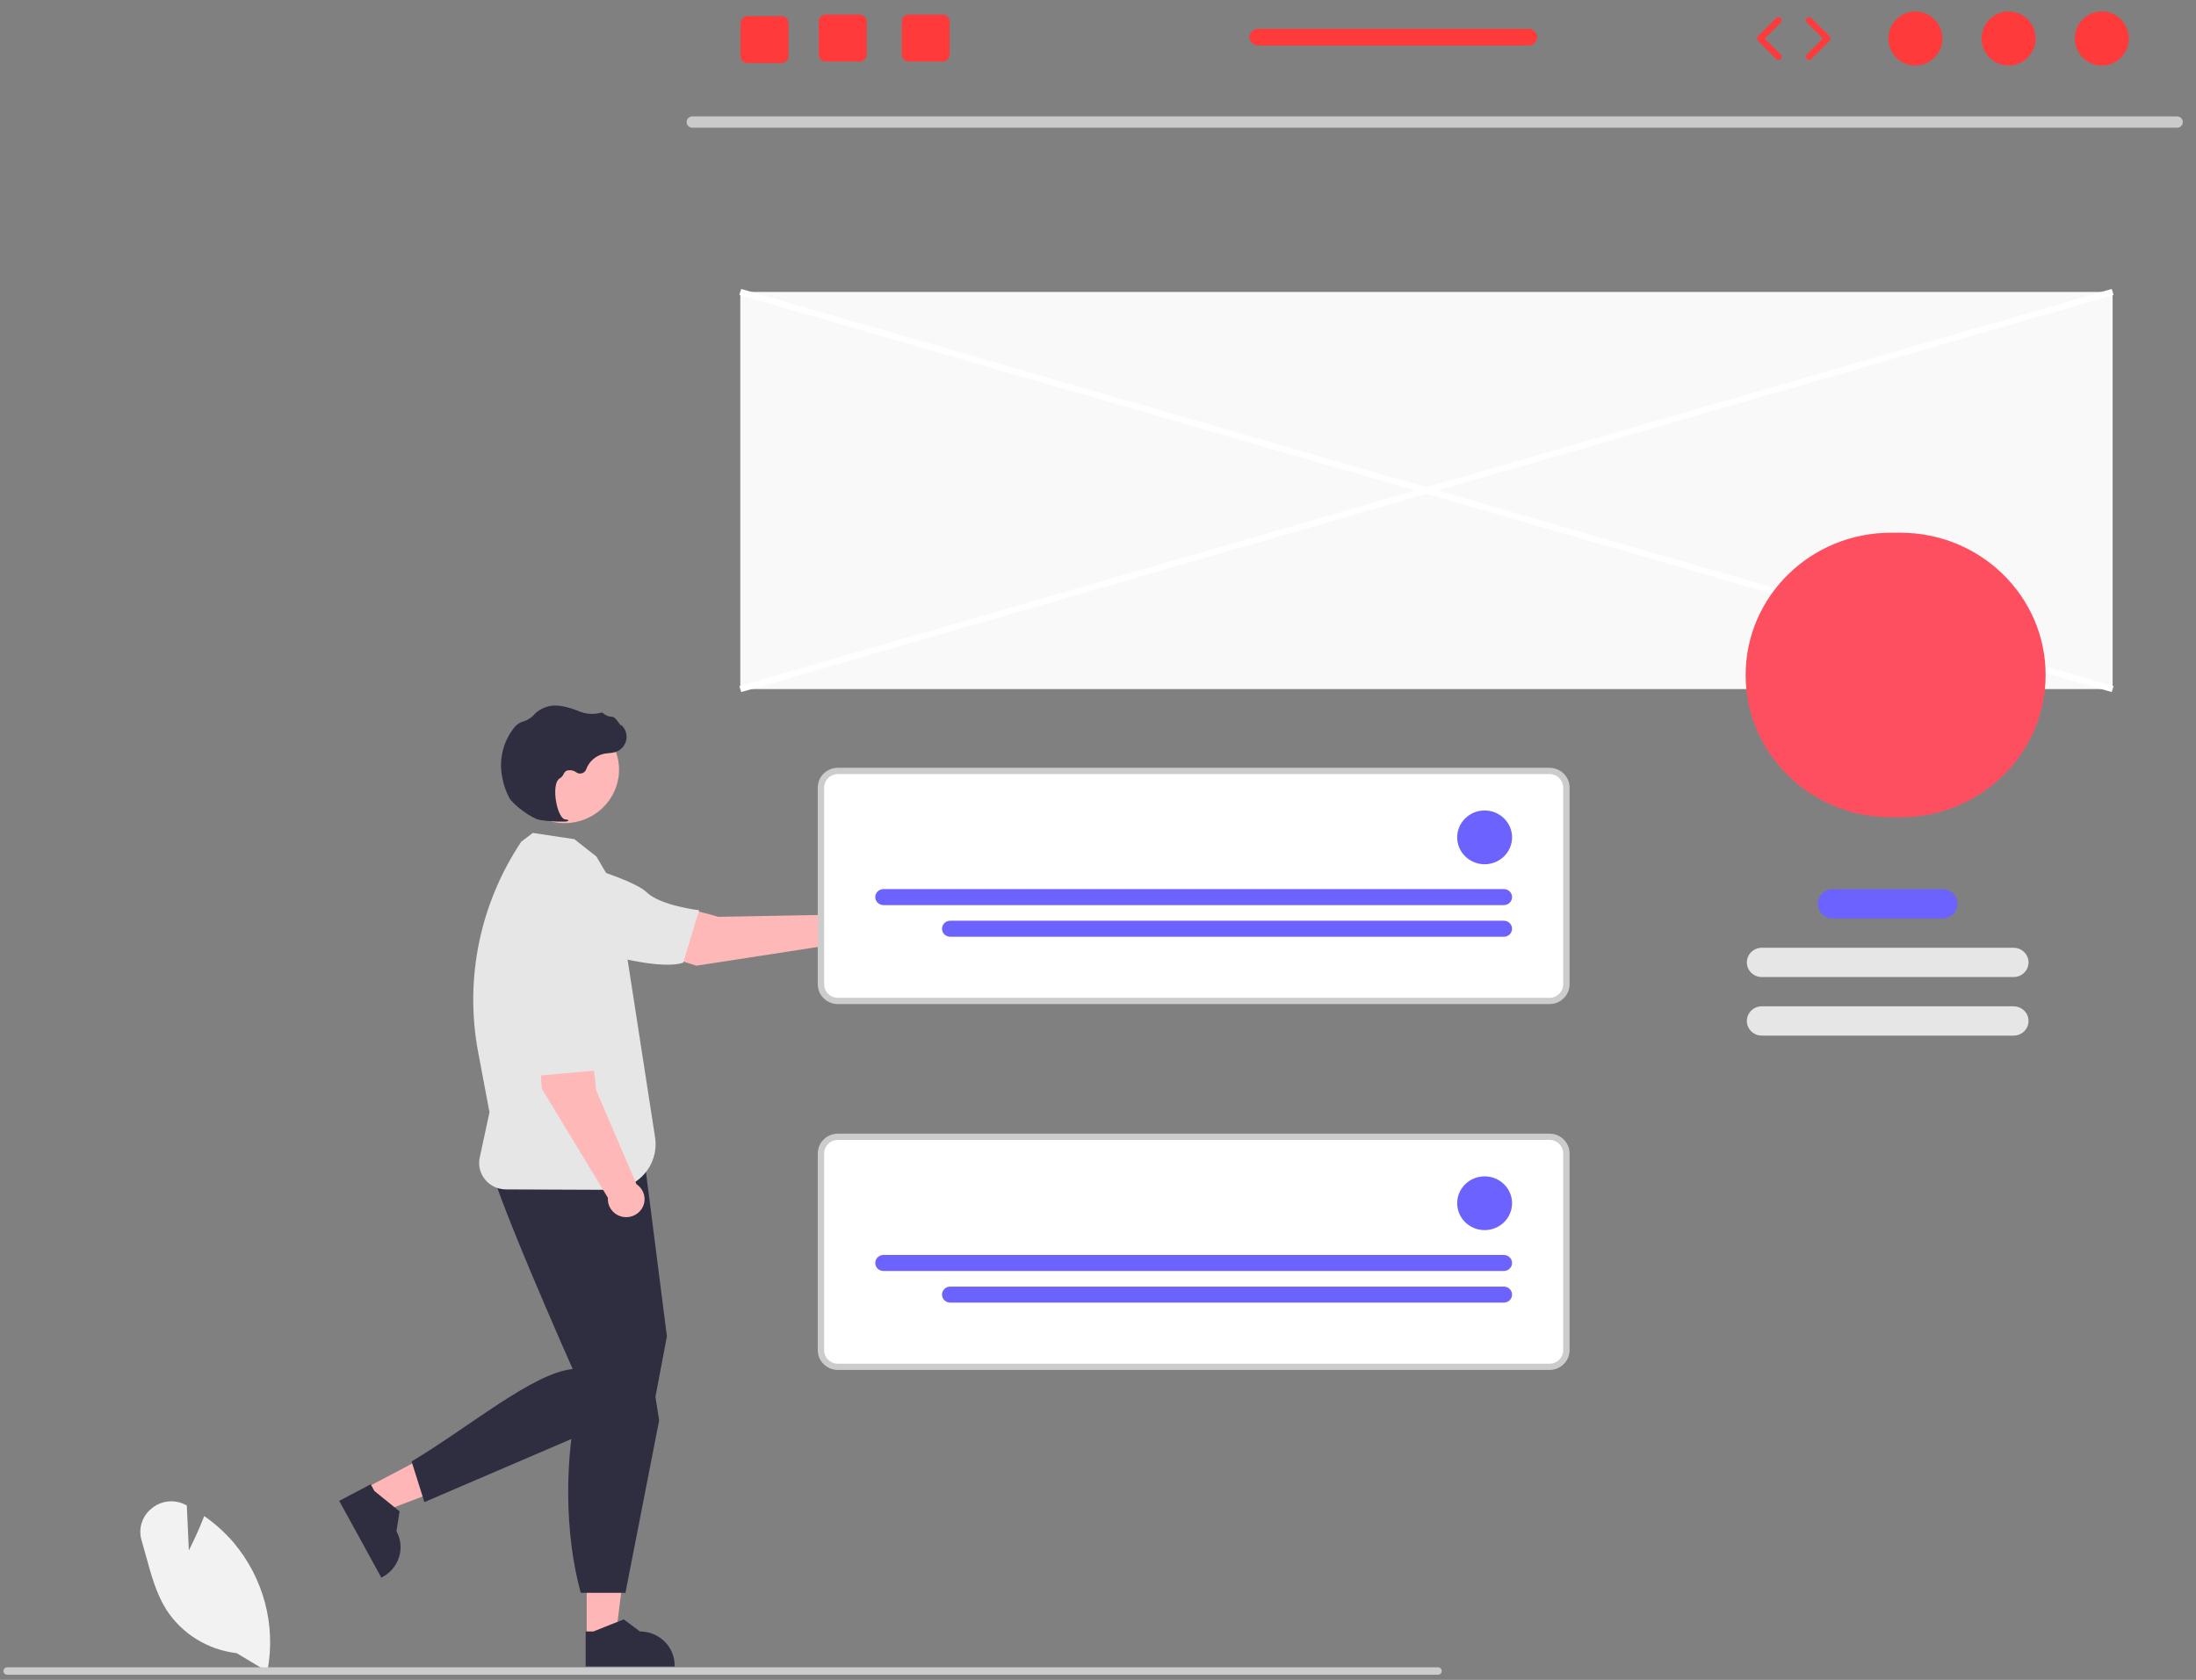<svg width="132" height="101" viewBox="0 0 132 101" fill="none" xmlns="http://www.w3.org/2000/svg">
<rect x="0" y="0" width="132" height="101" fill="#808080" stroke="none"/>
<g clip-path="url(#clip0_1_15011)">
<path d="M126.341 3.94C125.445 3.94 124.718 3.212 124.718 2.315C124.718 1.417 125.445 0.689 126.341 0.689C127.237 0.689 127.963 1.417 127.963 2.315C127.963 3.212 127.237 3.94 126.341 3.94Z" fill="#FF3A3A"/>
<path d="M120.737 3.94C119.841 3.94 119.115 3.212 119.115 2.315C119.115 1.417 119.841 0.689 120.737 0.689C121.633 0.689 122.359 1.417 122.359 2.315C122.359 3.212 121.633 3.94 120.737 3.94Z" fill="#FF3A3A"/>
<path d="M115.132 3.94C114.236 3.94 113.509 3.212 113.509 2.315C113.509 1.417 114.236 0.689 115.132 0.689C116.028 0.689 116.754 1.417 116.754 2.315C116.754 3.212 116.028 3.94 115.132 3.94Z" fill="#FF3A3A"/>
<path d="M108.743 3.599C108.793 3.599 108.842 3.581 108.88 3.543L109.975 2.446C110.048 2.373 110.048 2.256 109.975 2.183L108.88 1.087C108.806 1.013 108.684 1.011 108.609 1.084C108.533 1.156 108.532 1.275 108.606 1.35L109.569 2.315L108.606 3.28C108.532 3.354 108.533 3.473 108.609 3.546C108.646 3.582 108.694 3.599 108.743 3.599Z" fill="#FF3A3A"/>
<path d="M106.902 3.6C106.95 3.6 106.999 3.582 107.036 3.546C107.112 3.473 107.113 3.354 107.039 3.28L106.076 2.315L107.039 1.35C107.113 1.276 107.112 1.157 107.036 1.084C106.96 1.011 106.839 1.013 106.765 1.087L105.67 2.183C105.597 2.257 105.597 2.373 105.67 2.446L106.765 3.543C106.802 3.581 106.852 3.6 106.902 3.6Z" fill="#FF3A3A"/>
<path d="M49.638 0.877H51.674C51.906 0.877 52.094 1.062 52.094 1.289V3.286C52.094 3.513 51.906 3.698 51.674 3.698H49.638C49.406 3.698 49.216 3.513 49.216 3.286V1.289C49.216 1.062 49.406 0.877 49.638 0.877Z" fill="#FF3A3A"/>
<path d="M54.627 0.877H56.662C56.894 0.877 57.082 1.062 57.082 1.289V3.286C57.082 3.513 56.894 3.698 56.662 3.698H54.627C54.394 3.698 54.205 3.513 54.205 3.286V1.289C54.205 1.062 54.394 0.877 54.627 0.877Z" fill="#FF3A3A"/>
<path d="M44.939 0.972H46.974C47.206 0.972 47.395 1.156 47.395 1.383V3.38C47.395 3.608 47.206 3.792 46.974 3.792H44.939C44.707 3.792 44.517 3.608 44.517 3.38V1.383C44.517 1.156 44.707 0.972 44.939 0.972Z" fill="#FF3A3A"/>
<path d="M75.617 1.731H91.886C92.17 1.731 92.398 1.957 92.398 2.233C92.398 2.509 92.17 2.735 91.886 2.735H75.617C75.335 2.735 75.105 2.509 75.105 2.233C75.105 1.957 75.335 1.731 75.617 1.731Z" fill="#FF3A3A"/>
<path d="M35.266 98.416L37.005 98.416L37.832 91.843L35.266 91.843L35.266 98.416Z" fill="#FFB6B6"/>
<path d="M35.204 100.194L40.551 100.194V100.128C40.551 99.001 39.619 98.088 38.469 98.088L37.493 97.362L35.67 98.088L35.204 98.088L35.204 100.194Z" fill="#2F2E41"/>
<path d="M22.016 89.447L22.84 90.948L29.139 88.549L27.923 86.334L22.016 89.447Z" fill="#FFB6B6"/>
<path d="M20.39 90.236L22.922 94.851L22.982 94.82C23.994 94.286 24.374 93.05 23.83 92.057L24.02 90.87L22.504 89.641L22.283 89.238L20.39 90.236Z" fill="#2F2E41"/>
<path d="M38.553 68.314L40.088 80.347L39.321 84.381L25.509 90.311L24.741 87.867C28.272 85.75 32.046 82.546 34.424 82.31C34.424 82.31 29.249 70.665 29.441 69.725C29.633 68.784 38.553 68.314 38.553 68.314Z" fill="#2F2E41"/>
<path d="M38.818 80.312L39.621 85.394L37.595 95.764H34.909C33.944 92.28 33.894 87.7 34.813 83.826L38.818 80.312Z" fill="#2F2E41"/>
<path d="M37.092 53.613L35.853 51.499L34.524 50.454L32.03 50.078L31.337 50.6C28.844 54.335 27.914 58.867 28.741 63.257L29.422 66.871L28.836 69.597C28.652 70.455 29.212 71.296 30.087 71.477C30.194 71.499 30.304 71.51 30.413 71.511L36.601 71.536C38.145 71.542 39.402 70.32 39.408 68.807C39.409 68.666 39.398 68.525 39.377 68.385L37.092 53.613Z" fill="#E6E6E6"/>
<path d="M32.234 60.894L34.707 60.547C35.543 61.917 35.841 65.566 35.841 65.566L38.261 71.203C38.765 71.539 38.896 72.211 38.553 72.705C38.211 73.199 37.525 73.327 37.021 72.992C36.694 72.774 36.511 72.401 36.541 72.015L32.568 65.453L32.234 60.894Z" fill="#FFB8B8"/>
<path d="M32.629 54.166C31.19 54.384 30.204 55.704 30.427 57.114C30.452 57.272 30.492 57.427 30.546 57.578L31.071 59.035C31.071 59.035 31.357 63.425 32.446 64.664L35.789 64.367C35.789 64.367 35.178 62.153 35.647 61.081C35.935 60.425 35.919 58.159 35.636 56.315C35.413 54.909 34.069 53.946 32.634 54.165L32.629 54.166Z" fill="#E6E6E6"/>
<path d="M37.416 56.674L38.004 54.294C39.613 54.041 43.18 55.122 43.18 55.122L49.42 55.008C49.924 54.673 50.61 54.803 50.951 55.298C51.292 55.792 51.16 56.464 50.655 56.799C50.328 57.016 49.907 57.044 49.552 56.874L41.861 58.06L37.416 56.674Z" fill="#FFB8B8"/>
<path d="M31.186 53.822C30.86 55.213 31.745 56.599 33.164 56.919C33.323 56.954 33.485 56.976 33.648 56.982L35.224 57.045C35.224 57.045 39.49 58.411 41.068 57.878L42.025 54.725C42.025 54.725 39.7 54.461 38.859 53.637C38.343 53.132 36.189 52.307 34.337 51.882C32.922 51.564 31.512 52.43 31.187 53.817L31.186 53.822Z" fill="#E6E6E6"/>
<path d="M30.695 46.79C30.404 45.038 31.618 43.387 33.406 43.103C35.194 42.819 36.878 44.008 37.168 45.76C37.458 47.512 36.244 49.163 34.457 49.447C32.669 49.732 30.985 48.542 30.695 46.79Z" fill="#FFB8B8"/>
<path d="M33.876 49.398C33.396 49.405 32.917 49.372 32.443 49.299C31.973 49.206 30.921 48.451 30.628 47.996C30.415 47.607 30.268 47.185 30.193 46.749C29.979 45.725 30.218 44.66 30.852 43.818C30.972 43.644 31.138 43.505 31.332 43.416C31.349 43.409 31.367 43.404 31.385 43.399C31.668 43.326 31.923 43.171 32.115 42.956C32.153 42.912 32.194 42.871 32.237 42.833C32.455 42.653 32.714 42.526 32.992 42.462C33.44 42.344 34.089 42.461 34.921 42.809C35.316 42.945 35.745 42.958 36.148 42.846C36.188 42.839 36.229 42.852 36.256 42.883C36.405 43.02 36.602 43.097 36.808 43.098C36.933 43.104 37.065 43.274 37.224 43.496C37.261 43.547 37.303 43.606 37.333 43.642L37.337 43.573L37.408 43.65C37.774 44.045 37.744 44.655 37.341 45.014C37.232 45.11 37.104 45.182 36.964 45.223C36.837 45.256 36.708 45.276 36.577 45.283C36.498 45.29 36.416 45.298 36.338 45.311C35.826 45.414 35.407 45.773 35.234 46.256C35.161 46.454 34.939 46.557 34.737 46.486C34.705 46.474 34.675 46.459 34.647 46.441C34.482 46.314 34.263 46.275 34.062 46.336C33.977 46.383 33.91 46.457 33.874 46.546C33.83 46.645 33.757 46.729 33.663 46.787C33.345 46.947 33.323 47.66 33.437 48.255C33.548 48.827 33.766 49.242 33.967 49.262C34.123 49.278 34.14 49.289 34.152 49.316L34.162 49.34L34.144 49.362C34.058 49.393 33.967 49.405 33.876 49.398Z" fill="#2F2E41"/>
<path d="M44.499 17.552H126.988V41.429H44.499V17.552Z" fill="#F9F9F9"/>
<path d="M41.611 7.677H130.87C131.061 7.673 131.213 7.518 131.209 7.33C131.205 7.149 131.055 7.002 130.87 6.998H41.611C41.419 7.002 41.267 7.157 41.271 7.345C41.275 7.527 41.425 7.673 41.611 7.677Z" fill="#CACACA"/>
<path d="M126.934 17.372L127.043 17.732L44.554 41.609L44.446 41.249L126.934 17.372Z" fill="white"/>
<path d="M44.553 17.373L127.043 41.248L126.934 41.609L44.445 17.734L44.553 17.373Z" fill="white"/>
<path d="M113.657 32.029H114.232C119.053 32.029 122.961 35.859 122.961 40.583V40.583C122.961 45.308 119.053 49.138 114.232 49.138H113.657C108.836 49.138 104.929 45.308 104.929 40.583V40.583C104.929 35.859 108.836 32.029 113.657 32.029Z" fill="#FE4F60"/>
<path d="M116.768 53.462H110.164C109.668 53.462 109.266 53.856 109.266 54.342C109.266 54.828 109.668 55.222 110.164 55.222H116.768C117.264 55.222 117.666 54.828 117.666 54.342C117.666 53.856 117.264 53.462 116.768 53.462Z" fill="#6C63FF"/>
<path d="M121.035 56.983H105.9C105.404 56.983 105.002 57.377 105.002 57.863C105.002 58.349 105.404 58.743 105.9 58.743H121.035C121.531 58.743 121.934 58.349 121.934 57.863C121.934 57.377 121.531 56.983 121.035 56.983Z" fill="#E6E6E6"/>
<path d="M121.035 60.503H105.9C105.404 60.503 105.002 60.898 105.002 61.384C105.002 61.87 105.404 62.264 105.9 62.264H121.035C121.531 62.264 121.934 61.87 121.934 61.384C121.934 60.898 121.531 60.503 121.035 60.503Z" fill="#E6E6E6"/>
<path d="M50.365 60.18H93.138C93.699 60.18 94.154 59.734 94.154 59.184V47.346C94.154 46.796 93.699 46.351 93.138 46.35H50.365C49.804 46.351 49.349 46.796 49.348 47.346V59.184C49.349 59.734 49.804 60.18 50.365 60.18Z" fill="white"/>
<path d="M50.364 60.368H93.138C93.805 60.367 94.345 59.838 94.346 59.184V47.346C94.345 46.693 93.805 46.163 93.138 46.162H50.364C49.697 46.163 49.157 46.693 49.156 47.346V59.184C49.157 59.838 49.697 60.367 50.364 60.368ZM93.138 46.538C93.593 46.539 93.962 46.9 93.962 47.346V59.184C93.962 59.63 93.593 59.992 93.138 59.992H50.364C49.909 59.992 49.54 59.63 49.54 59.184V47.346C49.54 46.9 49.909 46.539 50.364 46.538L93.138 46.538Z" fill="#CCCCCC"/>
<path d="M89.24 51.961C88.329 51.961 87.59 51.237 87.59 50.345C87.59 49.452 88.329 48.728 89.24 48.728C90.15 48.728 90.889 49.452 90.889 50.345C90.889 51.237 90.15 51.961 89.24 51.961Z" fill="#6C63FF"/>
<path d="M53.104 54.418H90.397C90.668 54.418 90.888 54.203 90.889 53.937C90.889 53.671 90.669 53.455 90.398 53.455H53.104C52.833 53.455 52.612 53.67 52.612 53.936C52.612 54.202 52.831 54.417 53.103 54.418H53.104Z" fill="#6C63FF"/>
<path d="M57.115 56.32H90.397C90.669 56.32 90.889 56.104 90.889 55.838C90.889 55.572 90.669 55.357 90.397 55.357H57.115C56.844 55.357 56.624 55.572 56.624 55.838C56.624 56.104 56.844 56.32 57.115 56.32Z" fill="#6C63FF"/>
<path d="M50.365 82.177H93.138C93.699 82.177 94.154 81.731 94.154 81.181V69.343C94.154 68.793 93.699 68.348 93.138 68.347H50.365C49.804 68.348 49.349 68.793 49.348 69.343V81.181C49.349 81.731 49.804 82.177 50.365 82.177Z" fill="white"/>
<path d="M50.364 82.365H93.138C93.805 82.365 94.345 81.835 94.346 81.181V69.343C94.345 68.69 93.805 68.16 93.138 68.159H50.364C49.697 68.16 49.157 68.69 49.156 69.343V81.181C49.157 81.835 49.697 82.365 50.364 82.365ZM93.138 68.535C93.593 68.536 93.962 68.897 93.962 69.343V81.181C93.962 81.627 93.593 81.989 93.138 81.989H50.364C49.909 81.989 49.54 81.627 49.54 81.181V69.343C49.54 68.897 49.909 68.536 50.364 68.535L93.138 68.535Z" fill="#CCCCCC"/>
<path d="M89.24 73.958C88.329 73.958 87.59 73.235 87.59 72.342C87.59 71.449 88.329 70.726 89.24 70.726C90.15 70.726 90.889 71.449 90.889 72.342C90.889 73.235 90.15 73.958 89.24 73.958Z" fill="#6C63FF"/>
<path d="M53.104 76.415H90.397C90.668 76.415 90.888 76.2 90.889 75.934C90.889 75.668 90.669 75.453 90.398 75.452H53.104C52.833 75.452 52.612 75.667 52.612 75.933C52.612 76.199 52.831 76.414 53.103 76.415H53.104Z" fill="#6C63FF"/>
<path d="M57.115 78.317H90.397C90.669 78.317 90.889 78.101 90.889 77.835C90.889 77.57 90.669 77.354 90.397 77.354H57.115C56.844 77.354 56.624 77.57 56.624 77.835C56.624 78.101 56.844 78.317 57.115 78.317Z" fill="#6C63FF"/>
<path d="M16.069 100.499L16.084 100.419C16.588 97.695 15.844 94.892 14.05 92.754C13.547 92.165 12.972 91.641 12.336 91.193L12.275 91.15L12.249 91.219C11.933 92.036 11.534 92.854 11.352 93.216L11.229 90.512L11.159 90.476C10.502 90.131 9.698 90.213 9.127 90.681C8.536 91.147 8.294 91.917 8.515 92.627C8.61 92.945 8.7 93.275 8.787 93.593C9.087 94.688 9.396 95.821 9.996 96.774C10.931 98.227 12.484 99.189 14.224 99.392L16.069 100.499Z" fill="#F2F2F2"/>
<path d="M0.208 100.466C0.208 100.589 0.309 100.689 0.435 100.69H86.434C86.56 100.69 86.662 100.589 86.662 100.466C86.662 100.342 86.56 100.242 86.434 100.242H0.436C0.311 100.242 0.209 100.341 0.208 100.465V100.466Z" fill="#CCCCCC"/>
</g>
<defs>
<clipPath id="clip0_1_15011">
<rect width="131" height="100" fill="white" transform="matrix(-1 0 0 1 131.209 0.689)"/>
</clipPath>
</defs>
</svg>
